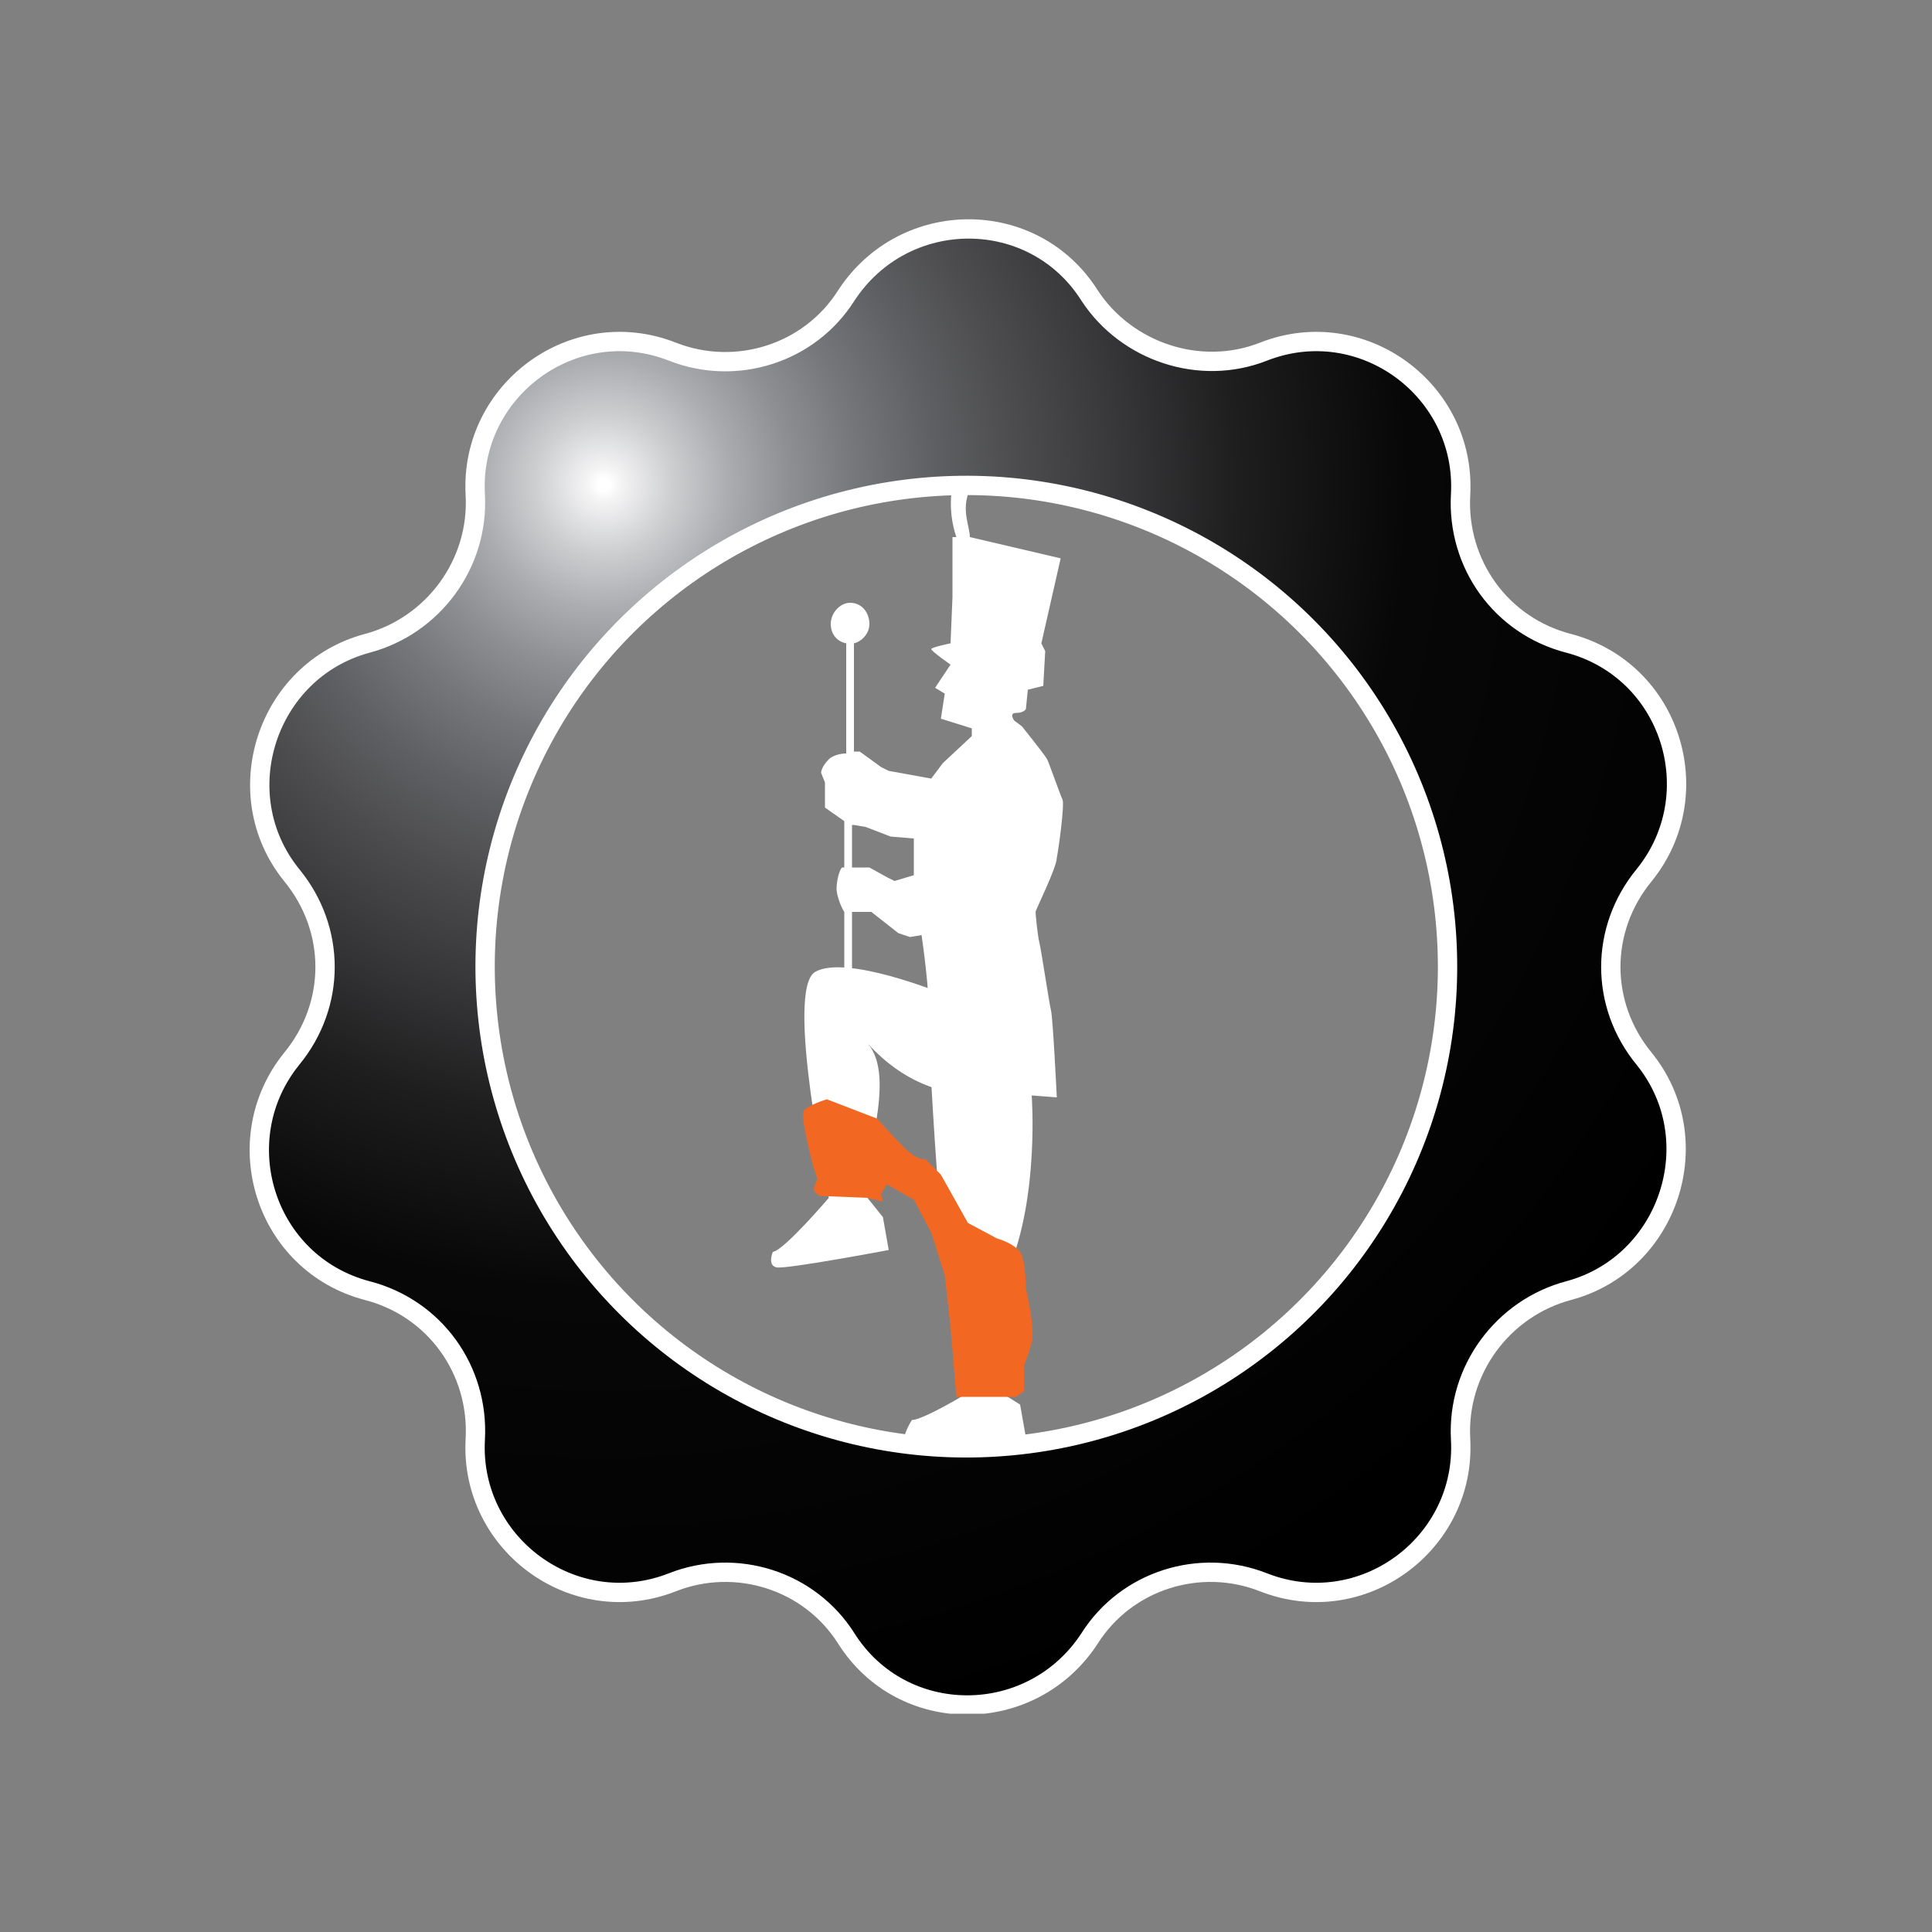 <svg xmlns="http://www.w3.org/2000/svg" xmlns:xlink="http://www.w3.org/1999/xlink" width="100" height="100" viewBox="0 0 100 100"><rect x="0" y="0" width="100" height="100" fill="#808080" stroke="none"/><style>.st0{fill:#FFFFFF;} .st1{fill:#F26822;} .st2{clip-path:url(#SVGID_2_);} .st3{clip-path:url(#SVGID_4_);fill:url(#SVGID_5_);} .st4{clip-path:url(#SVGID_7_);fill:none;stroke:#FFFFFF;stroke-miterlimit:10;} .st5{clip-path:url(#SVGID_9_);} .st6{clip-path:url(#SVGID_11_);fill:url(#SVGID_12_);} .st7{clip-path:url(#SVGID_14_);fill:none;stroke:#FFFFFF;stroke-miterlimit:10;}</style><path class="st0" d="M42.7 40.5V41.8l1 .7v2.4h-.1c-.1 0-.3.6-.3 1.1 0 .3.2.9.4 1.2v9.2c0 .1.1.4.2.4s.2-.3.2-.5v-9.1h1l1.4 1.1.6.2.6-.1s.5 3.4.3 3.9c-.2.6-.2 2.3-.2 2.3L48 56h.2s.5 9.3.9 9.6c.2.2.1.4.1.6-.1 1.6.3 4.7.7 6-.3.2-2.2 1.3-2.7 1.3 0 0-.7 1.1-.2 1.1.5.1 6.1-.2 6.1-.2l-.3-1.7-.8-.5c-.2-.7 1.5-5.9.2-6.5 1.6-3.8 1.2-9 1.2-9l1.3.1s-.2-4.1-.3-4.5c-.1-.4-.5-3.1-.6-3.5-.1-.4-.2-1.5-.2-1.6 0-.1 1.1-2.3 1.1-2.8.1-.5.4-2.7.3-3-.1-.2-.7-1.9-.8-2.1-.1-.2-1.3-1.7-1.3-1.7l-.4-.3s-.3-.4.1-.4.5-.2.5-.2l.1-1 .8-.2.1-1.8-.2-.4 1-4.4-4.7-1.1c0-.5-.4-1.3-.1-2.2.5-1.4 1.2-3.1 1.3-4.8 0 0-1.7 2.2-2.1 4.3-.2 1.2 0 2.1.2 2.7h-.2v3.1l-.1 2.4s-1 .2-1 .3c0 .1 1 .8 1 .8l-.8 1.2.5.3-.2 1.3 1.6.5v.4l-1.5 1.4-.6.8-2.2-.4-.4-.2-1.1-.8h-.3v-5.6c.4-.1.8-.5.8-1 0-.6-.4-1.1-1-1.1-.5 0-1 .5-1 1.1 0 .5.3.9.8 1V39c-.3 0-.7.1-.9.3-.4.4-.4.7-.4.7l.2.5zm1.5 2.2l.6.1 1.3.5 1.2.1v1.9l-1 .3-.4-.2-.9-.5h-.6-.3v-2.2z"/><path class="st0" d="M48.7 51.4s-4.9-2-6.5-1.1.7 11.7.7 11.7-2.3 2.7-2.9 2.8c0 0-.3.7.2.8.5.1 5.8-.9 5.8-.9l-.3-1.7-.8-1c-.4-1.6 1.6-6.2 0-8 2 2.2 3.8 2.3 3.8 2.5"/><path class="st1" d="M42.4 61.9l2.5.1.8.2-.1-.4.3-.5-.2-.5.2.5 1.4.8.9 1.7.7 2.2.3 2.7.3 3.6h3.1l.4-.3v-.5-.8s.2-.5.4-1.2-.3-2.8-.3-2.8 0-1.1-.2-1.7c-.2-.6-1.3-.9-1.3-.9l-1.5-.8-1.4-2.5-.8-.8s-.4.1-1.1-.6c-.7-.7-1.4-1.5-1.4-1.5l-2.6-1s-1 .3-1.2.6.5 2.9.5 2.9l.2.6-.2.6.3.3z"/><g><defs><path id="SVGID_1_" d="M12.8 11.3h74.5v77.4H12.8z"/></defs><clipPath id="SVGID_2_"><use xlink:href="#SVGID_1_" overflow="visible"/></clipPath><g class="st2"><defs><path id="SVGID_3_" d="M29.7 64.5c-8-11.2-5.4-26.8 5.8-34.8 11.2-8 26.8-5.4 34.8 5.8 8 11.2 5.4 26.8-5.8 34.8-4.4 3.1-9.4 4.6-14.4 4.6-7.9 0-15.5-3.6-20.4-10.4M44 15.2c-2 3-5.7 4.2-9 2.8-5.1-2-10.5 1.9-10.3 7.3.2 3.6-2.2 6.7-5.6 7.6-5.3 1.4-7.4 7.7-4 12 2.2 2.8 2.2 6.7-.1 9.5-3.5 4.2-1.5 10.6 3.8 12 3.4.9 5.7 4.2 5.5 7.7-.3 5.4 5 9.4 10.1 7.5 3.3-1.2 7.1 0 9 3 2.9 4.6 9.6 4.7 12.6.1 2-3 5.7-4.2 9-2.8 5.1 2 10.5-1.9 10.3-7.3-.2-3.6 2.2-6.7 5.6-7.6 5.3-1.4 7.4-7.7 4-12-2.2-2.8-2.2-6.7.1-9.5 3.5-4.2 1.5-10.6-3.8-12-3.4-.9-5.7-4.2-5.5-7.7.3-5.4-5-9.4-10.1-7.5-3.3 1.2-7.1 0-9-3-1.5-2.3-3.9-3.5-6.4-3.5-2.3 0-4.7 1.1-6.2 3.4"/></defs><clipPath id="SVGID_4_"><use xlink:href="#SVGID_3_" overflow="visible"/></clipPath><radialGradient id="SVGID_5_" cx="1.069" cy="-.8" r="1" gradientTransform="matrix(47.455 47.455 47.455 -47.455 18.235 -63.963)" gradientUnits="userSpaceOnUse"><stop offset="0" stop-color="#FFF"/><stop offset=".005" stop-color="#FFF"/><stop offset=".013" stop-color="#F4F4F5"/><stop offset=".053" stop-color="#CECFD1"/><stop offset=".098" stop-color="#AAACAF"/><stop offset=".146" stop-color="#8D8F92"/><stop offset=".199" stop-color="#757679"/><stop offset=".258" stop-color="#5F6063"/><stop offset=".324" stop-color="#4C4C4E"/><stop offset=".401" stop-color="#38383A"/><stop offset=".496" stop-color="#1E1E1F"/><stop offset=".629" stop-color="#070708"/><stop offset="1"/></radialGradient><path class="st3" d="M50-26.8l77.3 77.4L50 127.9l-77.3-77.3"/></g><g class="st2"><defs><path id="SVGID_6_" d="M12.8 11.3h74.5v77.4H12.8z"/></defs><clipPath id="SVGID_7_"><use xlink:href="#SVGID_6_" overflow="visible"/></clipPath><path class="st4" d="M65.4 18.2c5.1-2 10.5 2 10.2 7.4-.2 3.6 2.1 6.8 5.6 7.7 5.3 1.4 7.3 7.8 3.9 12-2.3 2.8-2.3 6.7 0 9.5 3.4 4.2 1.3 10.6-3.9 12-3.4.9-5.8 4.1-5.6 7.7.3 5.4-5.1 9.4-10.2 7.4-3.3-1.3-7.1-.1-9 2.9-3 4.6-9.7 4.6-12.6 0-1.9-3-5.7-4.2-9-2.9-5.1 2-10.5-2-10.2-7.4.2-3.6-2.1-6.8-5.6-7.7-5.3-1.4-7.3-7.8-3.9-12 2.3-2.8 2.3-6.7 0-9.5-3.4-4.2-1.3-10.6 3.9-12 3.4-.9 5.8-4.1 5.6-7.7-.3-5.4 5.1-9.4 10.2-7.4 3.3 1.3 7.1.1 9-2.9 3-4.6 9.7-4.6 12.6 0 1.9 2.9 5.7 4.2 9 2.9z"/><ellipse transform="matrix(0.815 -0.58 0.58 0.815 -19.733 38.283)" class="st4" cx="50" cy="50" rx="24.9" ry="24.9"/></g></g></svg>